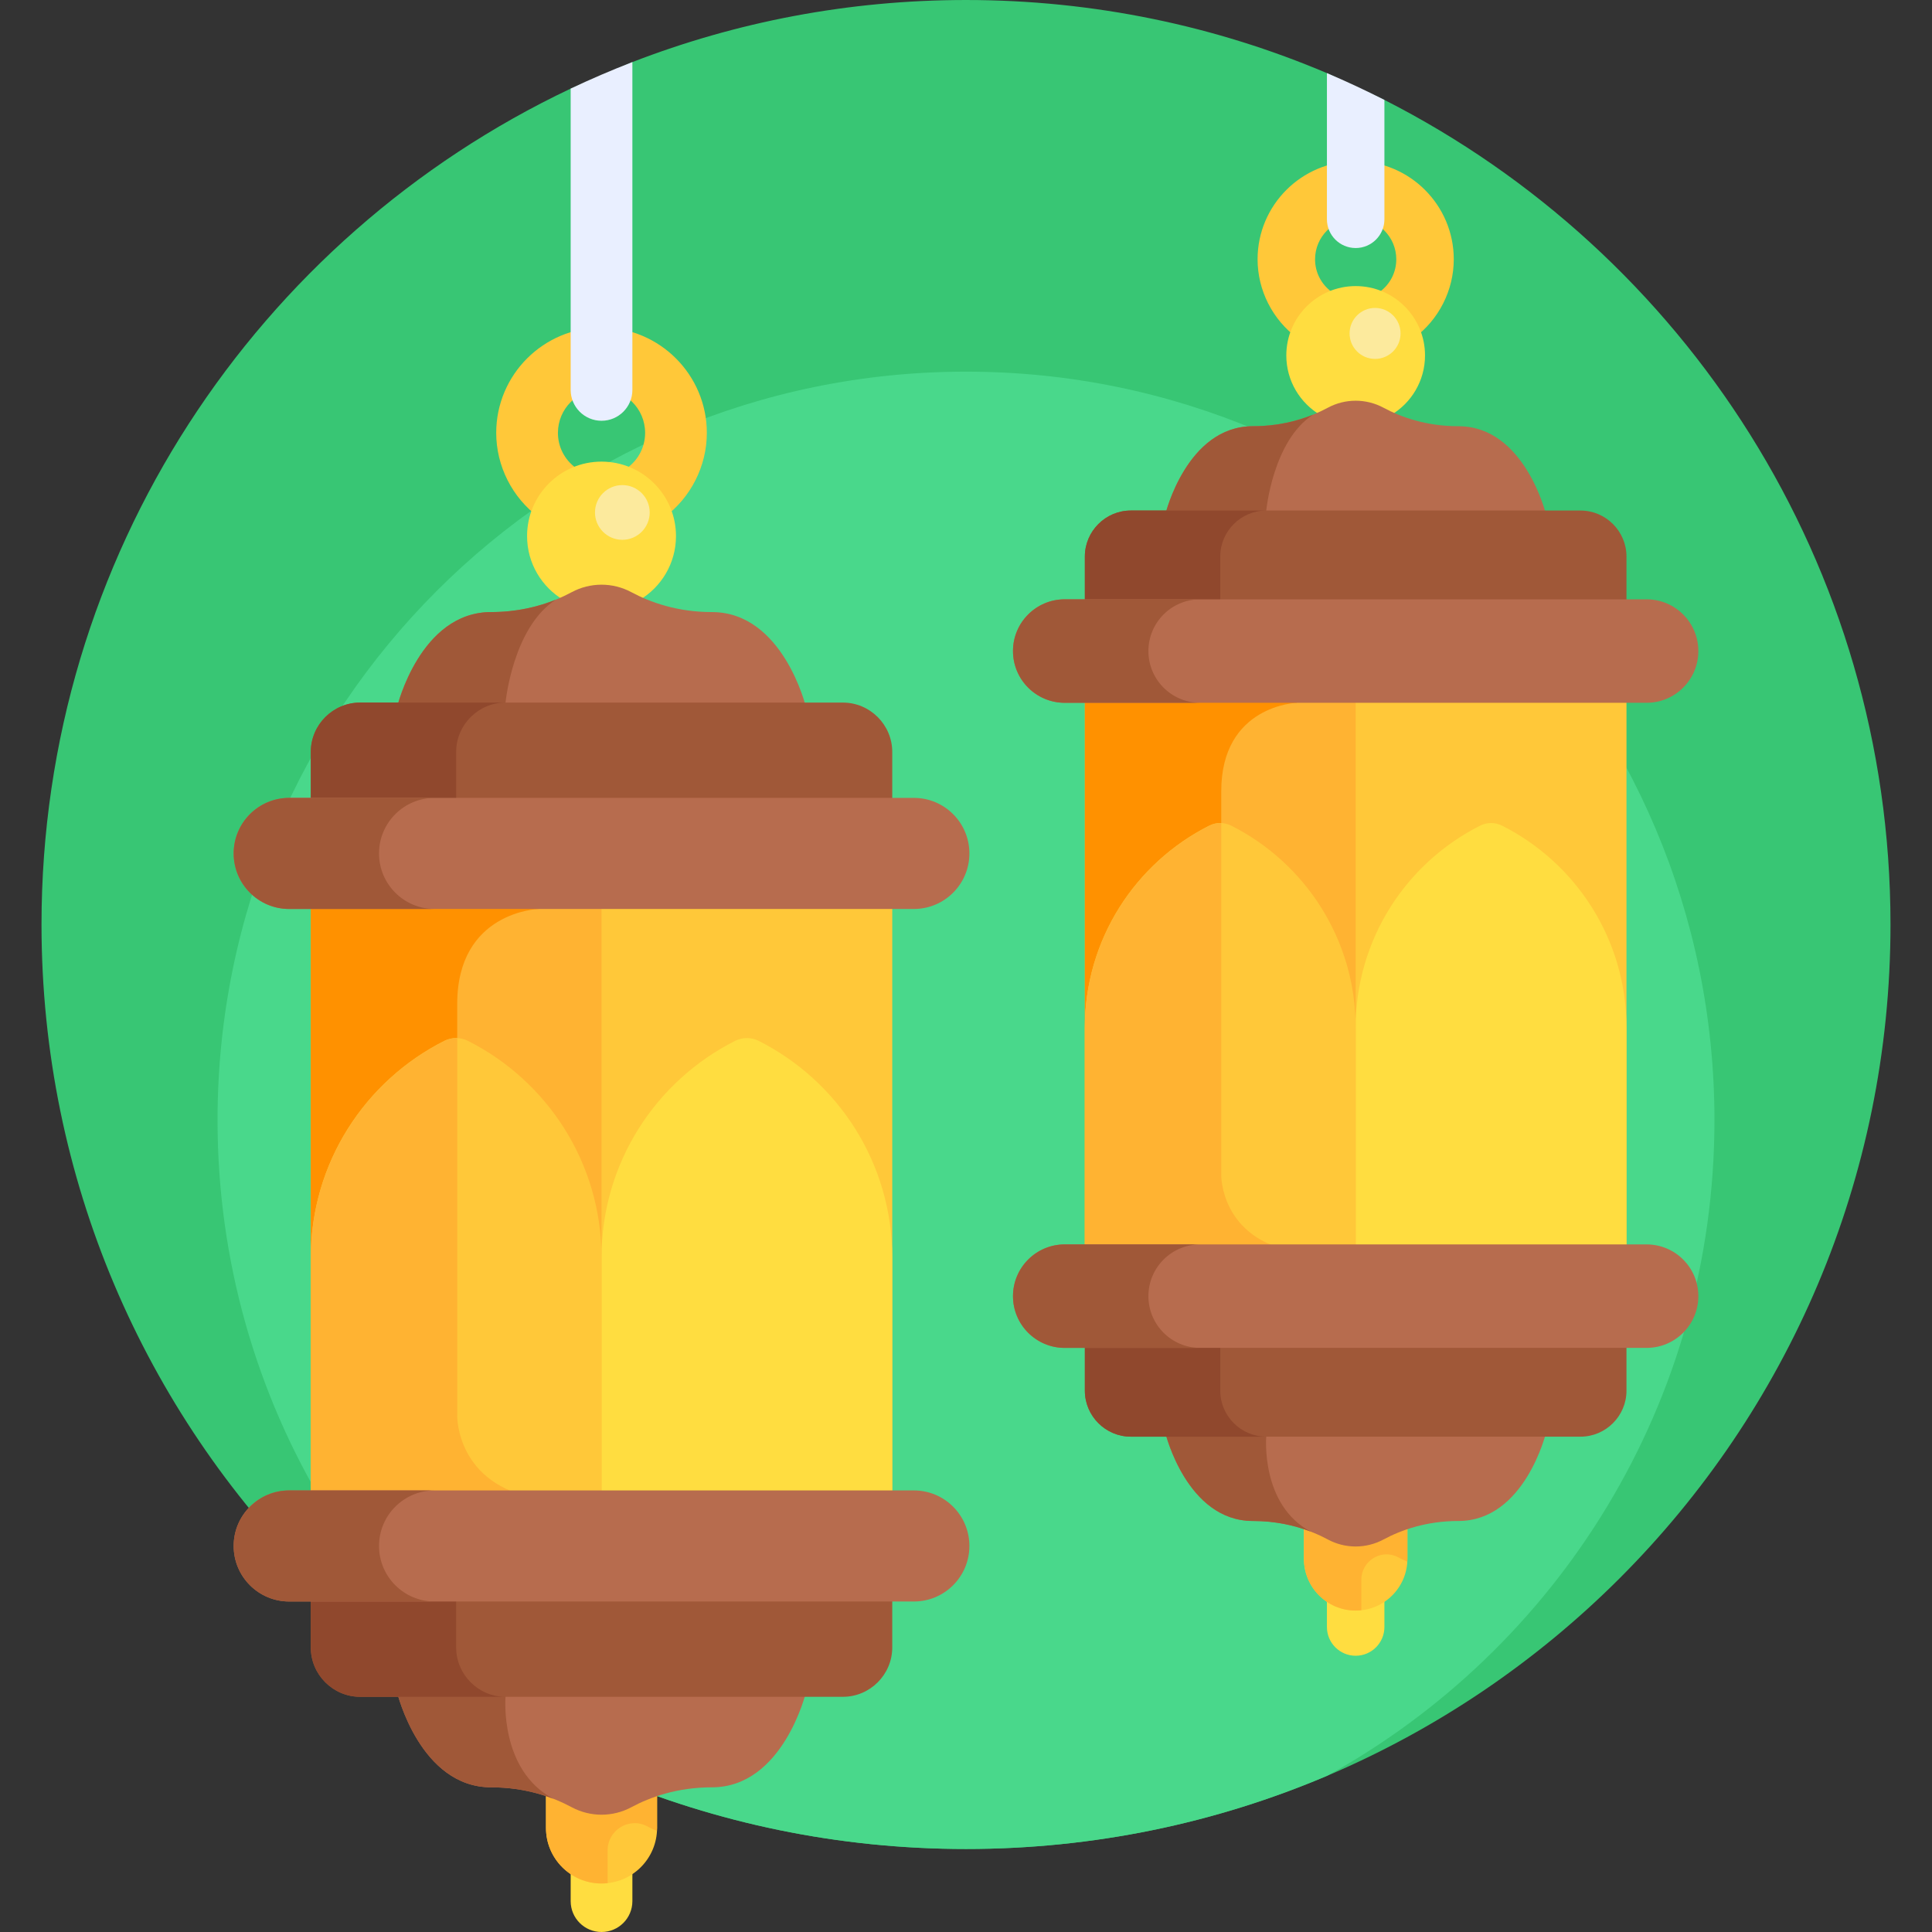 <svg id="Layer_1" enable-background="new 0 0 512 512" height="512" viewBox="0 0 512 512" width="512" xmlns="http://www.w3.org/2000/svg"><rect x="0" y="0" width="512" height="512" fill="#333333" stroke="none"/><g><path d="m366.883 26.478-15.232-7.1c-29.389-12.474-61.713-19.378-95.651-19.378-31.176 0-60.985 5.835-88.412 16.453l-16.354 7.029c-82.896 39.275-140.234 123.695-140.234 221.518 0 135.31 109.69 245 245 245s245-109.69 245-245c0-95.4-54.53-178.057-134.117-218.522z" fill="#38c674"/><path d="m256 98.493c-109.545 0-198.349 88.804-198.349 198.349 0 74.822 41.435 139.958 102.605 173.739 29.413 12.5 61.77 19.419 95.744 19.419s66.331-6.919 95.743-19.419c61.17-33.781 102.605-98.917 102.605-173.739.001-109.545-88.803-198.349-198.348-198.349z" fill="#49d88b"/><g><path d="m159.411 512c-4.516 0-8.177-3.66-8.177-8.177v-20.045c0-4.517 3.661-8.177 8.177-8.177s8.177 3.66 8.177 8.177v20.045c0 4.517-3.661 8.177-8.177 8.177z" fill="#ffdd40"/></g><path d="m167.328 471.428c-4.942 2.656-10.893 2.656-15.835 0-1.929-1.036-4.207-2.059-6.801-2.927v15.923c0 8.129 6.59 14.718 14.719 14.718s14.719-6.589 14.719-14.718v-15.923c-2.594.869-4.873 1.891-6.802 2.927z" fill="#ffc839"/><path d="m161.026 490.358c0-5.382 5.74-8.906 10.486-6.366l.09.048c.812.437 1.645.817 2.489 1.161.013-.259.039-.515.039-.777v-15.923c-2.594.868-4.872 1.89-6.801 2.927-4.942 2.656-10.893 2.656-15.835 0-1.929-1.036-4.208-2.059-6.801-2.927v15.923c0 8.129 6.59 14.719 14.718 14.719.546 0 1.084-.035 1.615-.093z" fill="#ffb332"/><path d="m188.666 473.659c-9.19 0-16.383 2.603-21.338 5.265-4.942 2.656-10.893 2.656-15.835 0-4.954-2.662-12.148-5.265-21.338-5.265-18.807 0-24.894-25.076-24.894-25.076h54.15 54.149s-6.087 25.076-24.894 25.076z" fill="#b76c4e"/><path d="m130.155 473.659c6.524 0 12.036 1.314 16.461 3.028-14.312-7.618-12.645-27.013-12.645-27.013l-.326-1.09h-28.384c0-.001 6.087 25.075 24.894 25.075z" fill="#a05838"/><g><path d="m171.114 138.741c-2.508 0-4.982-1.149-6.586-3.322-2.681-3.634-1.91-8.753 1.724-11.435 2.995-2.209 4.712-5.59 4.712-9.274 0-6.371-5.183-11.554-11.554-11.554s-11.554 5.183-11.554 11.554c0 3.684 1.717 7.064 4.712 9.274 3.634 2.682 4.406 7.801 1.724 11.435-2.682 3.635-7.802 4.404-11.435 1.725-7.111-5.248-11.356-13.634-11.356-22.433 0-15.388 12.519-27.908 27.908-27.908s27.908 12.52 27.908 27.908c0 8.8-4.245 17.185-11.356 22.433-1.459 1.077-3.161 1.597-4.847 1.597z" fill="#ffc839"/></g><path d="m151.234 23.482v79.85c0 4.516 3.661 8.177 8.177 8.177s8.177-3.661 8.177-8.177v-86.879c-5.552 2.149-11.006 4.495-16.354 7.029z" fill="#e9efff"/><path d="m149.43 159.066c.724-.34 1.415-.687 2.063-1.035 4.942-2.656 10.893-2.656 15.835 0 .648.348 1.339.694 2.063 1.035 5.827-3.429 9.75-9.749 9.75-17 0-10.897-8.834-19.731-19.731-19.731s-19.731 8.834-19.731 19.731c.001 7.251 3.924 13.571 9.751 17z" fill="#ffdd40"/><path d="m188.666 162.206c-9.19 0-16.383-2.603-21.338-5.265-4.942-2.656-10.893-2.656-15.835 0-4.954 2.662-12.148 5.265-21.338 5.265-18.807 0-24.894 25.076-24.894 25.076h54.15 54.149c0 .001-6.087-25.076-24.894-25.076z" fill="#b76c4e"/><g><path d="m133.971 186.192s1.895-19.889 13.313-27.275c-4.533 1.84-10.275 3.289-17.128 3.289-18.807 0-24.894 25.076-24.894 25.076h28.401z" fill="#a05838"/></g><path d="m82.366 238.707h77.606v158.451h-77.606z" fill="#ffb332"/><path d="m142.678 240.887 1.648-2.181h-61.961v158.451h60.313c-21.75-3.646-21.51-21.854-21.51-21.854s0-84.75 0-109.25 21.51-25.166 21.51-25.166z" fill="#ff9100"/><path d="m159.411 238.707h77.045v158.451h-77.045z" fill="#ffc839"/><path d="m201.05 275.837c-1.956-.985-4.278-.985-6.234 0-20.997 10.583-35.406 32.326-35.406 57.444v63.877h77.045v-63.877c.001-25.118-14.407-46.861-35.405-57.444z" fill="#ffdd40"/><path d="m124.005 275.837c-1.956-.985-4.278-.985-6.234 0-20.997 10.583-35.406 32.326-35.406 57.444v63.877h77.045v-63.877c.001-25.118-14.408-46.861-35.405-57.444z" fill="#ffc839"/><path d="m121.169 375.305s0-68.583 0-100.19c-1.163-.047-2.334.187-3.398.723-20.997 10.583-35.406 32.326-35.406 57.444v63.877h60.313c-21.75-3.647-21.509-21.854-21.509-21.854z" fill="#ffb332"/><g><path d="m236.456 213.631v-14.355c0-7.196-5.887-13.083-13.083-13.083h-127.924c-7.196 0-13.083 5.887-13.083 13.083v14.355z" fill="#a05838"/></g><path d="m133.971 186.192h-38.522c-7.196 0-13.083 5.887-13.083 13.083v14.355h38.523v-14.355c-.001-7.196 5.887-13.083 13.082-13.083z" fill="#90482d"/><g><path d="m236.456 422.234v14.355c0 7.196-5.887 13.083-13.083 13.083h-127.924c-7.196 0-13.083-5.887-13.083-13.083v-14.355z" fill="#a05838"/></g><path d="m120.888 436.59v-14.355h-38.523v14.355c0 7.196 5.888 13.083 13.083 13.083h38.522c-7.194 0-13.082-5.887-13.082-13.083z" fill="#90482d"/><g><path d="m242.18 240.887h-165.538c-8.129 0-14.719-6.59-14.719-14.719s6.59-14.719 14.719-14.719h165.538c8.129 0 14.719 6.589 14.719 14.719s-6.59 14.719-14.719 14.719z" fill="#b76c4e"/></g><g><path d="m242.18 394.978h-165.538c-8.129 0-14.719 6.589-14.719 14.718s6.59 14.719 14.719 14.719h165.538c8.129 0 14.719-6.589 14.719-14.719 0-8.129-6.59-14.718-14.719-14.718z" fill="#b76c4e"/></g><path d="m100.446 226.169c0-8.129 6.59-14.719 14.719-14.719h-38.523c-8.129 0-14.719 6.589-14.719 14.719 0 8.129 6.59 14.719 14.719 14.719h38.522c-8.129-.001-14.718-6.59-14.718-14.719z" fill="#a05838"/><path d="m100.446 409.696c0-8.129 6.59-14.718 14.719-14.718h-38.523c-8.129 0-14.719 6.589-14.719 14.718s6.59 14.719 14.719 14.719h38.522c-8.129 0-14.718-6.59-14.718-14.719z" fill="#a05838"/><g><path d="m370.168 91.097c-2.336 0-4.641-1.07-6.135-3.094-2.498-3.385-1.779-8.153 1.606-10.652 2.789-2.058 4.39-5.207 4.39-8.638 0-5.935-4.828-10.763-10.763-10.763-5.934 0-10.762 4.828-10.762 10.763 0 3.432 1.6 6.58 4.389 8.638 3.385 2.498 4.104 7.267 1.606 10.652-2.498 3.386-7.268 4.102-10.651 1.607-6.624-4.888-10.578-12.7-10.578-20.897 0-14.334 11.662-25.997 25.996-25.997 14.335 0 25.997 11.662 25.997 25.997 0 8.197-3.954 16.008-10.578 20.897-1.361 1.003-2.946 1.487-4.517 1.487z" fill="#ffc839"/></g><path d="m351.65 19.378v38.736c0 4.207 3.41 7.617 7.617 7.617s7.617-3.41 7.617-7.617v-31.636c-4.983-2.533-10.062-4.905-15.234-7.1z" fill="#e9efff"/><circle cx="164.928" cy="135.805" fill="#fcea9d" r="7.25"/><g><path d="m359.266 438.79c-4.207 0-7.617-3.41-7.617-7.617v-18.672c0-4.207 3.41-7.617 7.617-7.617s7.617 3.41 7.617 7.617v18.672c0 4.207-3.41 7.617-7.617 7.617z" fill="#ffdd40"/></g><path d="m366.641 400.997c-4.604 2.474-10.147 2.474-14.75 0-1.797-.965-3.919-1.918-6.335-2.727v14.833c0 7.572 6.138 13.71 13.71 13.71s13.71-6.138 13.71-13.71v-14.833c-2.416.81-4.538 1.762-6.335 2.727z" fill="#ffc839"/><path d="m360.77 418.631c0-5.014 5.347-8.296 9.767-5.93.028.015.056.03.084.045.757.407 1.533.761 2.319 1.081.012-.241.036-.479.036-.724v-14.832c-2.416.809-4.538 1.761-6.335 2.727-4.604 2.474-10.147 2.474-14.75 0-1.797-.965-3.919-1.918-6.335-2.727v14.832c0 7.572 6.138 13.71 13.71 13.71.509 0 1.01-.032 1.504-.086z" fill="#ffb332"/><path d="m386.517 403.075c-8.56 0-15.261 2.425-19.876 4.905-4.604 2.474-10.147 2.474-14.75 0-4.615-2.48-11.316-4.905-19.876-4.905-17.519 0-23.189-23.358-23.189-23.358h50.441 50.441c-.002 0-5.672 23.358-23.191 23.358z" fill="#b76c4e"/><path d="m332.014 403.075c6.077 0 11.211 1.224 15.333 2.82-13.332-7.096-11.779-25.163-11.779-25.163l-.303-1.015h-26.44s5.67 23.358 23.189 23.358z" fill="#a05838"/><path d="m349.969 110.03c.674-.317 1.318-.64 1.922-.964 4.604-2.474 10.147-2.474 14.75 0 .604.324 1.247.647 1.922.964 5.428-3.195 9.082-9.081 9.082-15.835 0-10.151-8.229-18.379-18.379-18.379s-18.38 8.229-18.38 18.379c0 6.754 3.654 12.641 9.083 15.835z" fill="#ffdd40"/><path d="m386.517 112.955c-8.56 0-15.261-2.425-19.876-4.905-4.604-2.474-10.147-2.474-14.75 0-4.615 2.48-11.316 4.905-19.876 4.905-17.519 0-23.189 23.358-23.189 23.358h50.441 50.441c-.002.001-5.672-23.358-23.191-23.358z" fill="#b76c4e"/><g><path d="m335.569 135.298s1.765-18.527 12.401-25.407c-4.222 1.715-9.571 3.064-15.955 3.064-17.519 0-23.189 23.359-23.189 23.359h26.456z" fill="#a05838"/></g><path d="m287.498 184.216h72.291v147.598h-72.291z" fill="#ffb332"/><path d="m343.679 186.247 1.535-2.031h-57.717v147.598h56.182c-20.26-3.397-20.036-20.357-20.036-20.357s0-78.945 0-101.767 20.036-23.443 20.036-23.443z" fill="#ff9100"/><path d="m359.266 184.216h71.768v147.598h-71.768z" fill="#ffc839"/><path d="m398.054 218.803c-1.822-.918-3.985-.918-5.807 0-19.559 9.858-32.981 30.112-32.981 53.51v59.502h71.768v-59.502c0-23.398-13.421-43.652-32.98-53.51z" fill="#ffdd40"/><path d="m326.285 218.803c-1.822-.918-3.985-.918-5.807 0-19.559 9.858-32.98 30.112-32.98 53.51v59.502h71.768v-59.502c0-23.398-13.422-43.652-32.981-53.51z" fill="#ffc839"/><path d="m323.643 311.457s0-63.885 0-93.328c-1.083-.044-2.174.174-3.165.673-19.559 9.858-32.98 30.112-32.98 53.51v59.501h56.182c-20.261-3.395-20.037-20.356-20.037-20.356z" fill="#ffb332"/><g><path d="m431.034 160.857v-13.372c0-6.703-5.484-12.187-12.187-12.187h-119.162c-6.703 0-12.187 5.484-12.187 12.187v13.372z" fill="#a05838"/></g><path d="m335.569 135.298h-35.884c-6.703 0-12.187 5.484-12.187 12.187v13.372h35.884v-13.372c0-6.703 5.484-12.187 12.187-12.187z" fill="#90482d"/><g><path d="m431.034 355.173v13.372c0 6.703-5.484 12.187-12.187 12.187h-119.162c-6.703 0-12.187-5.484-12.187-12.187v-13.372z" fill="#a05838"/></g><path d="m323.382 368.545v-13.372h-35.884v13.372c0 6.703 5.484 12.187 12.187 12.187h35.884c-6.703 0-12.187-5.484-12.187-12.187z" fill="#90482d"/><g><path d="m436.366 186.247h-154.2c-7.572 0-13.71-6.138-13.71-13.71s6.138-13.71 13.71-13.71h154.2c7.572 0 13.71 6.138 13.71 13.71s-6.138 13.71-13.71 13.71z" fill="#b76c4e"/></g><g><path d="m436.366 329.783h-154.2c-7.572 0-13.71 6.138-13.71 13.71s6.138 13.71 13.71 13.71h154.2c7.572 0 13.71-6.138 13.71-13.71s-6.138-13.71-13.71-13.71z" fill="#b76c4e"/></g><path d="m304.34 172.537c0-7.572 6.138-13.71 13.711-13.71h-35.884c-7.572 0-13.711 6.138-13.711 13.71s6.138 13.71 13.711 13.71h35.884c-7.573 0-13.711-6.138-13.711-13.71z" fill="#a05838"/><path d="m304.34 343.494c0-7.572 6.138-13.71 13.711-13.71h-35.884c-7.572 0-13.711 6.138-13.711 13.71s6.138 13.71 13.711 13.71h35.884c-7.573 0-13.711-6.138-13.711-13.71z" fill="#a05838"/><path d="m371.159 88.362c0 3.73-3.024 6.753-6.753 6.753-3.73 0-6.753-3.024-6.753-6.753 0-3.73 3.024-6.754 6.753-6.754s6.753 3.024 6.753 6.754z" fill="#fcea9d"/></g></svg>